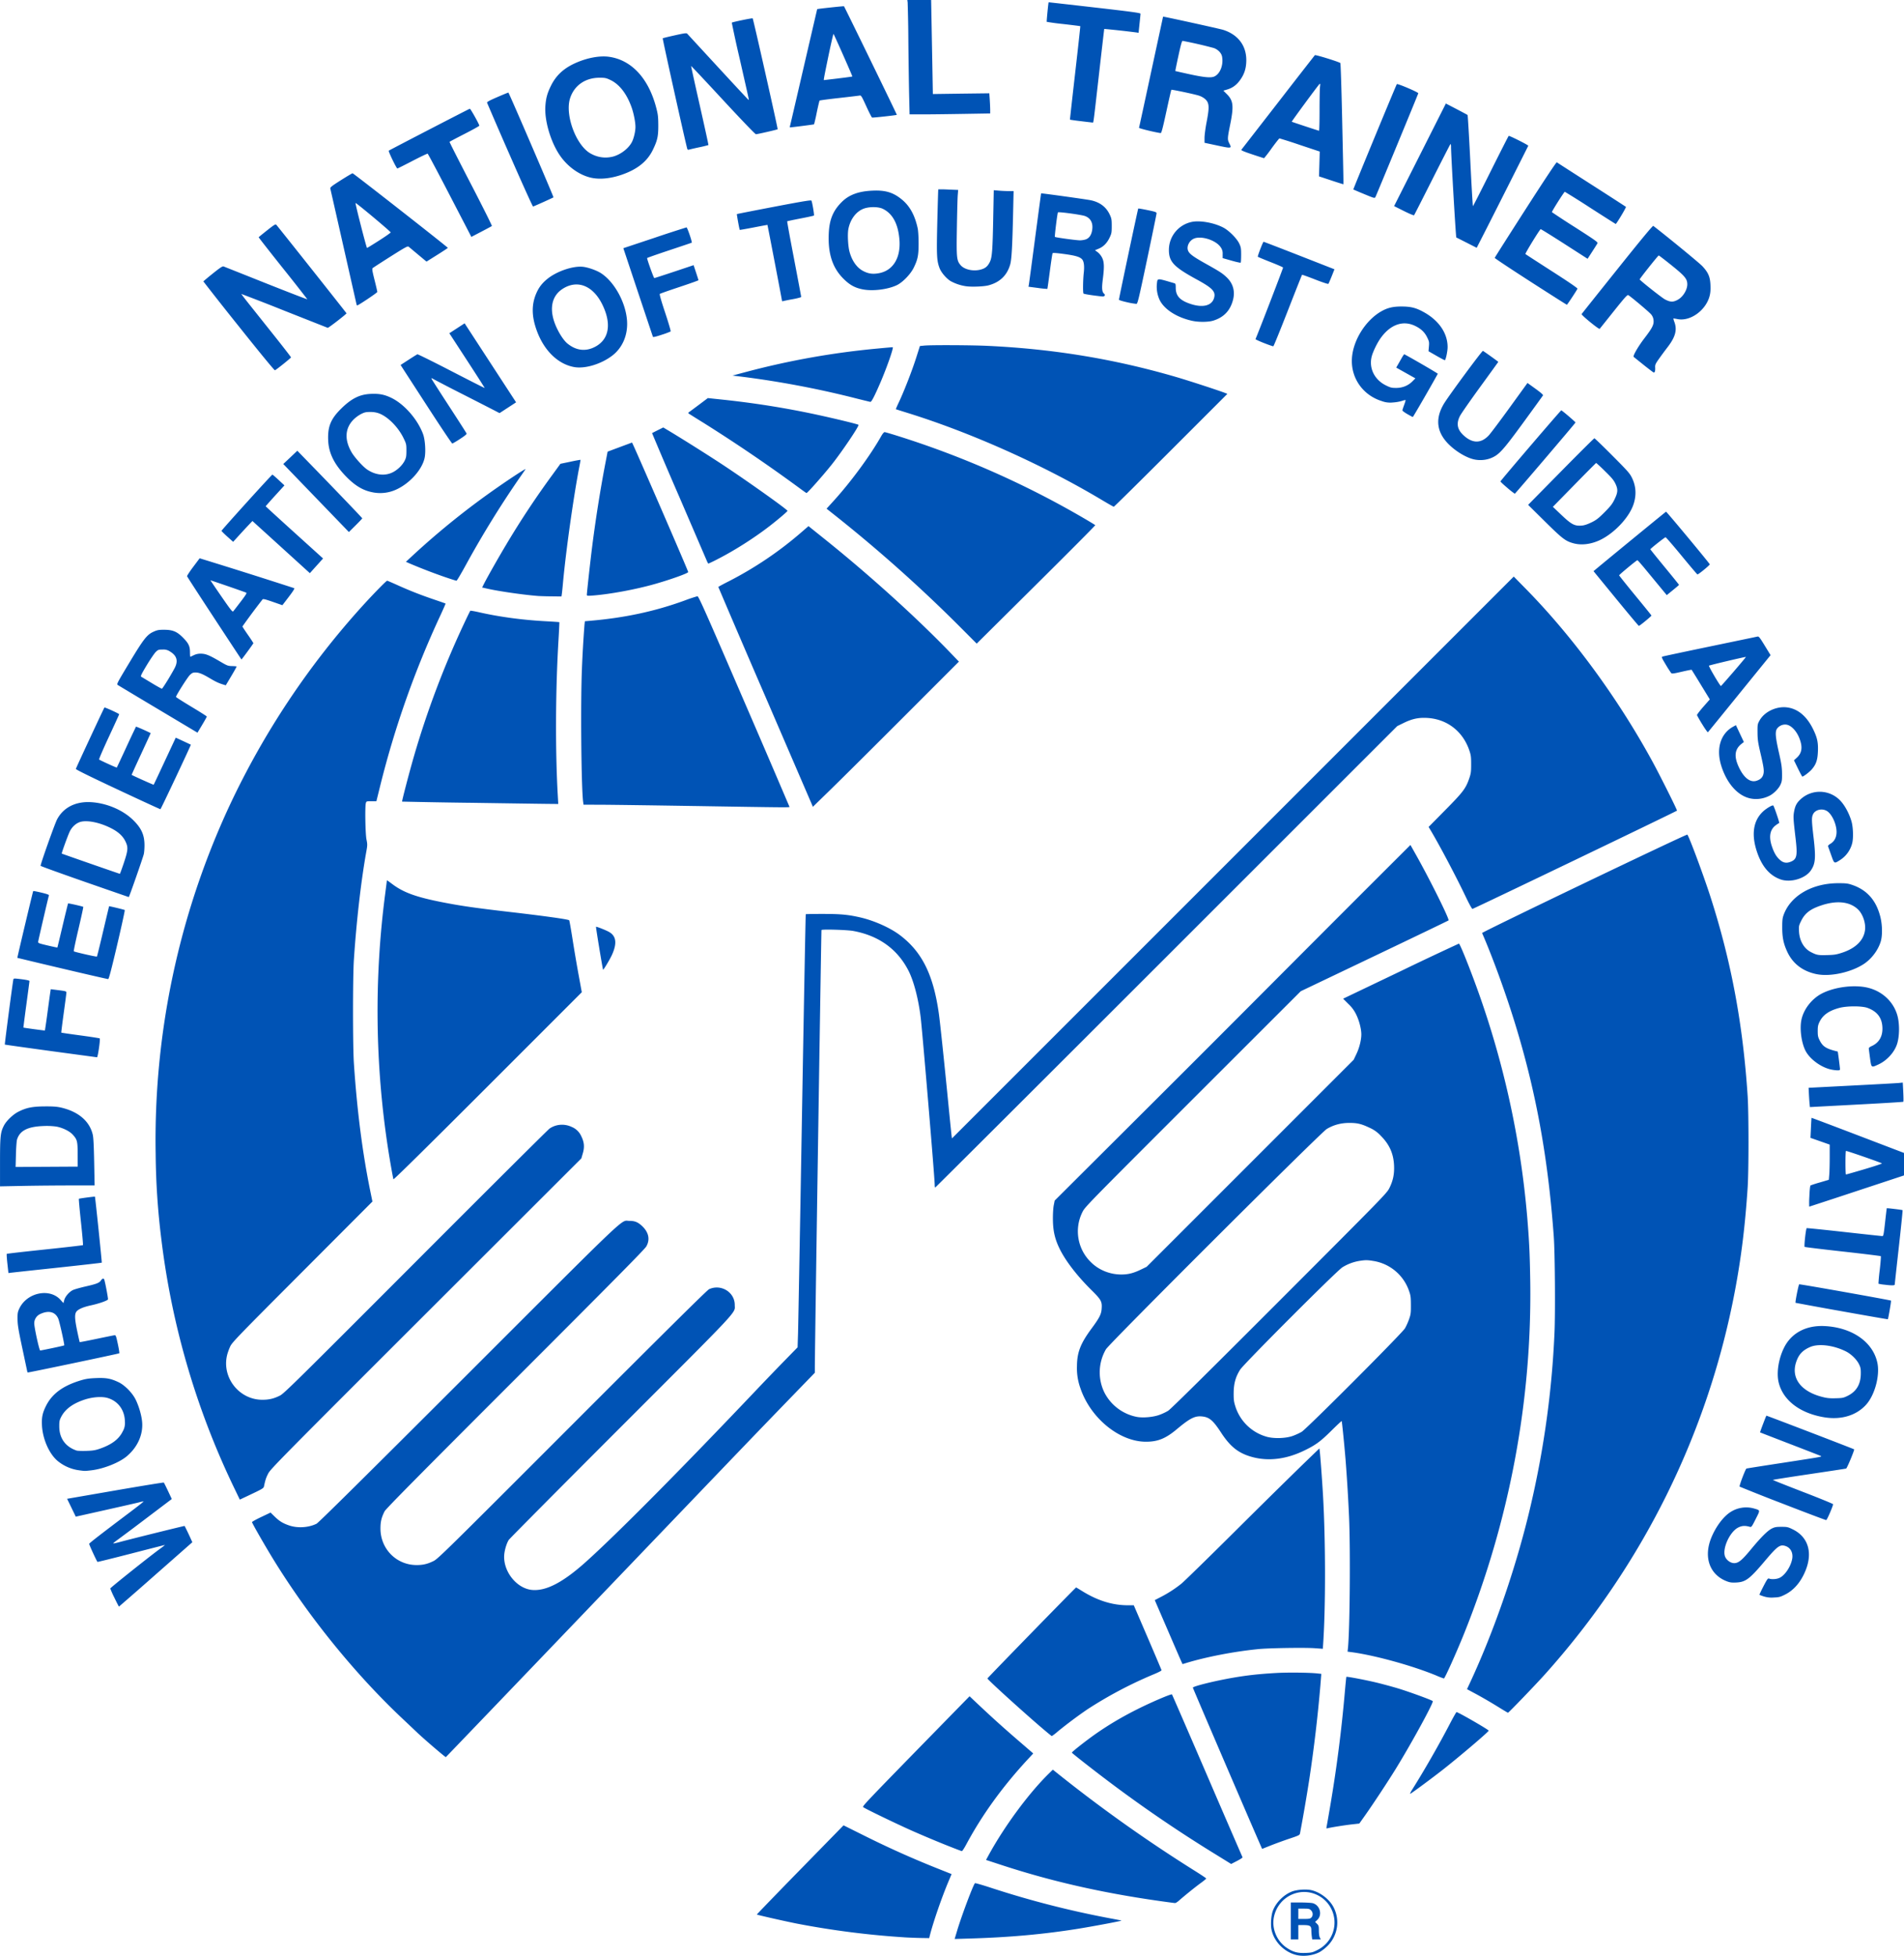 <svg xmlns="http://www.w3.org/2000/svg" xml:space="preserve" viewBox="0 0 97.362 100">
  <path d="M130.11 178.71c-.603-.162-1.106-.683-1.233-1.278-.057-.265-.022-.744.071-.986.162-.42.559-.815.977-.974.251-.096.731-.129.99-.068.457.106.93.472 1.136.878a1.69 1.69 0 0 1-.312 1.972 2.157 2.157 0 0 1-.393.31c-.354.19-.854.249-1.236.146zm1.09-.235a1.566 1.566 0 0 0 .269-2.67c-.93-.684-2.23-.173-2.47.97-.123.592.148 1.24.662 1.581.316.21.55.274.944.258.308-.011.367-.025.596-.139zm-1.339-1.495v-.946h.5c.274 0 .555.017.625.036.369.102.502.599.229.854l-.11.103.096.096c.087.088.096.12.096.353 0 .154.02.295.05.353l.05.096h-.44l-.023-.162a2.756 2.756 0 0 1-.022-.31c0-.218-.069-.263-.397-.263h-.269v.735h-.385zm1.05-.175c.098-.098.09-.263-.015-.37-.077-.077-.116-.086-.368-.086h-.282v.526h.298c.25 0 .309-.011.368-.07zm-18.114.679c.224-.753.821-2.343.914-2.436.015-.015.404.098.866.25a48.102 48.102 0 0 0 6.022 1.542c.327.06.6.114.604.12.019.018-1.484.3-2.241.421-1.758.28-3.48.435-5.495.495l-.795.024zm-2.702.331a43.741 43.741 0 0 1-5.473-.698c-.573-.112-2.041-.444-2.064-.467-.007-.007.987-1.036 2.21-2.287l2.223-2.274 1.062.529a48.047 48.047 0 0 0 3.62 1.628l.843.336-.155.368c-.347.823-.777 2.067-.953 2.756l-.038.15-.393-.006a23.225 23.225 0 0 1-.882-.034zm13.69-1.77c-3.26-.43-6.009-1.039-8.763-1.942l-.745-.244.147-.27c.812-1.478 2.039-3.138 3.065-4.146l.205-.2.245.196a74.976 74.976 0 0 0 6.967 4.947c.347.216.63.405.63.422 0 .016-.125.12-.28.232-.265.192-.815.636-1.12.904-.077.067-.164.121-.192.119a3.54 3.54 0 0 1-.158-.018zm2.25-2.46a69.728 69.728 0 0 1-5.308-3.603c-.788-.588-2.05-1.573-2.061-1.609-.011-.034.738-.623 1.222-.962.65-.454 1.334-.86 2.112-1.251.721-.363 1.748-.803 1.786-.764.01.01.823 1.882 1.805 4.16a1062.43 1062.43 0 0 0 1.803 4.169c.01.016-.118.099-.282.185l-.3.155zm-13.892-.522a59.6 59.6 0 0 1-1.628-.687c-.814-.361-2.409-1.131-2.513-1.213-.064-.05-.056-.058 4.6-4.822l.833-.851.518.488c.683.642 1.247 1.15 2.067 1.856l.672.58-.262.282c-1.302 1.404-2.344 2.843-3.164 4.37-.101.189-.202.342-.224.342-.023 0-.427-.156-.899-.345zm16.097-.123c-.806-1.849-3.386-7.861-3.386-7.89 0-.07 1.148-.354 2.083-.513.7-.12 1.328-.189 2.154-.236.628-.036 1.727-.024 2.155.024l.176.02-.045.566a73.582 73.582 0 0 1-.574 4.855 87.67 87.67 0 0 1-.471 2.738c-.018.085-.062.107-.514.258-.272.09-.704.247-.96.348l-.464.184zm3.456-.797c.013-.065.094-.528.179-1.028.332-1.95.578-3.867.75-5.842.037-.42.072-.77.078-.776.024-.024 1.014.165 1.553.296.308.075.796.207 1.085.294.552.166 1.723.593 1.78.65.059.06-1.075 2.136-1.884 3.452-.407.66-1.15 1.788-1.572 2.385l-.3.424-.377.042c-.376.042-1.123.162-1.25.2-.059.018-.064.007-.042-.097zm4.403-1.928c.61-.972 1.36-2.283 1.885-3.294.177-.341.336-.621.353-.621.085 0 1.644.9 1.644.948 0 .057-1.466 1.306-2.346 1.998-.51.4-1.54 1.164-1.651 1.224-.046.024-.01-.058.115-.255zm-50.051-2.108a30.388 30.388 0 0 1-.806-.711c-.12-.115-.491-.465-.824-.779-2.415-2.278-4.784-5.2-6.573-8.108-.435-.707-1.103-1.872-1.102-1.923 0-.02.213-.14.474-.263l.474-.225.2.195c.253.247.43.355.756.465.434.146.994.11 1.396-.09.103-.052 2.47-2.394 7.782-7.703 8.385-8.38 7.753-7.781 8.21-7.782.271-.001.429.06.63.242.361.325.446.703.241 1.064-.083.146-1.697 1.78-6.706 6.788-4.94 4.939-6.618 6.636-6.679 6.758-.16.319-.21.532-.21.88 0 1.03.799 1.85 1.817 1.866.342.006.59-.051.905-.209.222-.111.7-.58 7.09-6.975 4.836-4.838 6.893-6.875 6.992-6.92.608-.28 1.314.152 1.313.804 0 .444.385.03-5.834 6.251-3.11 3.111-5.686 5.705-5.723 5.765-.107.17-.207.496-.23.747-.075.844.627 1.738 1.423 1.81.723.064 1.588-.389 2.766-1.448 1.615-1.454 4.834-4.7 8.771-8.848.385-.406 1.002-1.046 1.37-1.423l.67-.686.023-.715c.012-.394.102-5.372.2-11.063.098-5.69.186-10.355.195-10.365.01-.01.413-.017.898-.016.889 0 1.268.037 1.878.175.716.164 1.53.526 2.032.904 1.135.856 1.717 2.026 1.997 4.015.067.476.278 2.484.506 4.814.068.694.133 1.33.144 1.415l.02.155 14.365-14.364 14.364-14.364.646.658c2.367 2.414 4.66 5.539 6.417 8.747.39.711 1.284 2.497 1.284 2.563 0 .025-10.353 5-10.46 5.025-.023.006-.167-.253-.338-.612-.497-1.042-1.327-2.613-1.798-3.404l-.105-.175.847-.858c.92-.931 1.053-1.108 1.232-1.628.084-.247.096-.332.096-.718 0-.386-.012-.471-.096-.718-.336-.978-1.146-1.598-2.159-1.652-.437-.024-.762.046-1.19.254l-.333.163-11.8 11.796c-6.49 6.488-11.813 11.797-11.827 11.797-.014 0-.026-.06-.026-.135 0-.347-.63-7.856-.72-8.584-.116-.934-.35-1.828-.613-2.351-.562-1.113-1.523-1.808-2.834-2.048-.315-.057-1.576-.095-1.623-.048-.013.014-.337 21.283-.34 22.375v.262l-.967.998a791.35 791.35 0 0 0-3.006 3.117c-.195.202-3.623 3.779-7.616 7.948-3.994 4.17-7.27 7.585-7.28 7.59-.011.005-.284-.218-.606-.495zm31.01-1.06c-1.063-.915-2.709-2.413-2.709-2.467 0-.027 4.509-4.653 4.535-4.653.007 0 .143.082.303.181.797.495 1.554.73 2.356.73h.29l.704 1.636c.387.9.708 1.658.714 1.683.007.028-.164.115-.463.237a21.292 21.292 0 0 0-3.327 1.764 22.97 22.97 0 0 0-1.519 1.136 2.46 2.46 0 0 1-.301.232c-.014 0-.276-.216-.582-.479zm23.337-1.056a23.453 23.453 0 0 0-1.036-.602l-.487-.261.155-.333c1.276-2.743 2.418-6.09 3.121-9.14a47.948 47.948 0 0 0 1.197-8.734c.047-.987.025-4.095-.035-4.922-.285-3.95-.884-7.288-1.923-10.715-.49-1.62-1.184-3.535-1.743-4.818-.02-.047 10.456-5.071 10.494-5.032.092.095.848 2.13 1.2 3.232 1.052 3.283 1.645 6.473 1.885 10.137.057.865.057 3.825 0 4.675-.13 1.96-.322 3.53-.638 5.217-1.372 7.327-4.728 14.108-9.749 19.697-.472.525-1.837 1.944-1.869 1.941-.013 0-.27-.155-.572-.342zm-3.066-1.549c-1.225-.511-3.187-1.053-4.38-1.209l-.185-.024.02-.179c.096-.89.131-5.012.057-6.71a90.296 90.296 0 0 0-.18-2.94c-.058-.711-.182-1.944-.197-1.96-.008-.01-.246.213-.53.494-.565.56-.81.737-1.413 1.026-.886.425-1.772.538-2.584.33-.722-.185-1.153-.515-1.637-1.255-.412-.632-.6-.793-.972-.832-.371-.038-.62.088-1.304.66-.566.474-.974.637-1.586.633-1.358-.01-2.827-1.218-3.338-2.746a2.99 2.99 0 0 1-.173-1.113c.005-.71.177-1.157.744-1.926.402-.544.495-.725.517-.997.03-.388-.013-.47-.529-.98-.729-.723-1.316-1.486-1.619-2.105-.243-.498-.338-.912-.343-1.503-.003-.29.016-.586.044-.726l.047-.235 3.154-3.144c3.768-3.755 5.237-5.224 8.31-8.308 1.276-1.28 3.312-3.319 4.523-4.53l2.204-2.2.273.485c.725 1.288 1.734 3.318 1.675 3.373-.016.016-1.724.837-3.794 1.825l-3.764 1.797-5.52 5.516c-5.473 5.47-5.52 5.519-5.648 5.786a2.197 2.197 0 0 0 .439 2.55c.401.4.967.63 1.553.63.356 0 .619-.066 1-.25l.297-.143 5.293-5.292 5.293-5.293.144-.302c.147-.308.248-.713.248-.998 0-.272-.105-.686-.251-.99a1.77 1.77 0 0 0-.411-.564l-.269-.27 2.943-1.408a177.867 177.867 0 0 1 2.978-1.408c.042 0 .374.8.75 1.808a45.816 45.816 0 0 1 2.75 12.256c.097 1.187.125 1.798.147 3.134.098 6.137-1.052 12.284-3.384 18.086-.387.96-.986 2.294-1.03 2.29a3.79 3.79 0 0 1-.362-.139zm-7.369-12.263a3.14 3.14 0 0 0 .454-.207c.256-.15 5.117-5.02 5.284-5.292.06-.1.155-.308.209-.462.089-.253.098-.323.096-.735-.002-.398-.013-.487-.093-.712a2.309 2.309 0 0 0-1.827-1.538c-.29-.048-.388-.05-.64-.014a2.388 2.388 0 0 0-.945.34c-.296.186-5.031 4.927-5.225 5.23-.232.363-.33.713-.333 1.193-.003.33.012.451.08.666a2.343 2.343 0 0 0 1.623 1.577c.372.1.962.08 1.318-.046zm-6.855-1.063c.157-.052.378-.154.491-.228.138-.089 1.999-1.928 5.687-5.62 5.357-5.362 5.485-5.494 5.619-5.76.19-.38.26-.72.239-1.164-.029-.604-.235-1.066-.68-1.514a1.702 1.702 0 0 0-.577-.41c-.42-.2-.63-.25-1.064-.245-.41.004-.78.106-1.12.31-.307.184-11.126 10.977-11.29 11.262a2.347 2.347 0 0 0-.072 2.228 2.369 2.369 0 0 0 1.656 1.232c.304.055.79.015 1.11-.091zm1.169 12.618c-.03-.062-.349-.798-.71-1.636l-.658-1.523.336-.175a6.305 6.305 0 0 0 1.017-.66c.125-.098 1.354-1.297 2.73-2.665a518.941 518.941 0 0 1 3.42-3.373l.916-.885.02.167c.028.226.117 1.426.161 2.18.134 2.292.141 5.644.016 7.565l-.022.333-.425-.03c-.526-.036-2.315-.008-2.86.045-1.244.122-2.684.4-3.721.718l-.168.051zM69.71 160.46a4.597 4.597 0 0 1-.215-.481c.001-.038 1.987-1.622 2.504-1.999.17-.124.3-.225.287-.225-.012 0-.789.198-1.726.44-.937.242-1.71.433-1.719.425-.045-.045-.433-.889-.425-.924.01-.04.594-.493 2.104-1.63.382-.288.689-.53.682-.536a.89.89 0 0 0-.222.042c-.114.03-.893.208-1.729.395l-1.52.34-.222-.457-.222-.456 2.46-.426c1.353-.234 2.471-.416 2.485-.404.013.012.11.206.216.431l.192.41-1.267.958a122.4 122.4 0 0 1-1.504 1.127c-.131.093-.231.176-.222.184.009.01.17-.025.358-.077.53-.144 3.28-.825 3.289-.815.018.022.169.33.28.573l.117.259-1.87 1.646a195.606 195.606 0 0 1-1.882 1.646c-.006 0-.11-.2-.23-.446zm84.336-.076a1.735 1.735 0 0 1-.219-.081c-.008-.008.084-.204.204-.436.194-.373.227-.418.289-.394.124.05.381.033.526-.033.272-.123.564-.548.649-.944.069-.32-.064-.594-.332-.686-.282-.096-.415 0-1.042.742-.8.948-.997 1.097-1.481 1.122-.225.011-.32 0-.477-.06-.888-.335-1.208-1.241-.793-2.244.231-.559.61-1.063.97-1.295a1.48 1.48 0 0 1 1.194-.19c.346.103.34.067.1.544-.19.38-.219.42-.288.4-.252-.071-.407-.064-.599.03-.44.216-.84 1.1-.676 1.496.076.183.282.328.463.328.22 0 .396-.144.87-.718.513-.62.843-.947 1.064-1.055.138-.069.222-.083.484-.083.296 0 .335.01.583.132.777.384 1.022 1.167.654 2.09-.237.593-.6 1.019-1.062 1.247-.24.12-.305.135-.574.145a1.308 1.308 0 0 1-.507-.057zm.968-4.742a99.207 99.207 0 0 1-2.202-.871c-.032-.032.3-.905.35-.924.02-.008.857-.14 1.858-.293 2.045-.315 2.017-.31 1.943-.35-.029-.015-.737-.291-1.575-.613-.838-.323-1.527-.59-1.531-.593-.01-.008.305-.836.324-.855.01-.01 4.463 1.698 4.487 1.722.028.028-.364.97-.409.983-.029.008-.884.138-1.9.289-1.015.15-1.846.282-1.846.292 0 .01.693.285 1.54.612.848.326 1.54.61 1.539.63-.006.104-.31.807-.352.811-.027.003-1.029-.375-2.226-.84zm-79.184-.806a40.468 40.468 0 0 1-3.726-12.733 37.49 37.49 0 0 1-.288-4.342 40.522 40.522 0 0 1 3.751-17.752 41.254 41.254 0 0 1 6.897-10.347c.525-.575 1.148-1.21 1.188-1.21.016 0 .253.101.525.224.637.288 1.183.502 1.888.742.31.105.569.196.575.202.006.006-.116.286-.272.621a47.974 47.974 0 0 0-3.065 8.676l-.2.81h-.256c-.25 0-.257.004-.283.097-.051.183-.026 1.58.033 1.863.05.243.05.287-.009.613-.267 1.487-.505 3.552-.636 5.534-.059.892-.058 4.403 0 5.287.163 2.436.44 4.594.844 6.566l.104.508-3.58 3.589c-3.306 3.313-3.59 3.607-3.691 3.818-.06.127-.134.331-.163.456-.27 1.147.626 2.275 1.807 2.273.344 0 .593-.06.903-.217.206-.104.852-.742 6.934-6.833 3.688-3.695 6.77-6.763 6.848-6.817.325-.224.752-.259 1.119-.09a.92.92 0 0 1 .506.487c.149.305.17.548.075.87l-.075.258-7.94 7.93c-7.39 7.381-7.95 7.949-8.069 8.177-.113.22-.149.326-.218.656-.022.105-.058.126-.812.483l-.425.201zm-7.912-.898a2.179 2.179 0 0 1-1.127-.49c-.422-.363-.747-1.098-.788-1.786-.025-.417.023-.654.205-1.017.314-.629.875-1.038 1.801-1.314.243-.072.413-.097.767-.11.514-.02.745.023 1.138.209.322.152.714.551.884.902.166.342.3.81.327 1.148.05.643-.243 1.287-.796 1.747-.394.327-1.191.64-1.811.711-.33.038-.32.038-.6 0zm1.033-1.102c.613-.21.985-.489 1.18-.886a.837.837 0 0 0 .112-.496c-.006-.592-.346-1.058-.886-1.216-.297-.086-.777-.05-1.194.09-.595.2-.978.486-1.18.88-.085.167-.098.23-.096.49.003.604.32 1.04.89 1.23.05.015.27.023.491.016.326-.01.456-.03.683-.108zm88.188-1.61c-1.245-.205-2.116-.874-2.332-1.79-.115-.488-.006-1.194.273-1.76.371-.756 1.125-1.16 2.076-1.114 1.407.069 2.475.812 2.7 1.879.138.655-.133 1.656-.583 2.149-.501.548-1.273.778-2.134.636zm1.198-1.097c.446-.22.667-.59.672-1.128.002-.257-.01-.324-.094-.494-.116-.236-.399-.514-.659-.645-.635-.322-1.41-.418-1.843-.227-.386.17-.577.377-.708.764-.273.81.229 1.494 1.304 1.778.264.07.391.083.708.076.356-.008.404-.018.62-.124zm-93.08-1.207c0-.005-.113-.537-.25-1.182-.209-.978-.25-1.23-.254-1.523-.003-.31.007-.372.09-.549.383-.819 1.55-1.067 2.107-.447l.15.167.041-.154c.049-.183.245-.412.436-.51.075-.038.37-.122.657-.188.568-.129.704-.183.79-.315.067-.102.142-.113.167-.026.064.224.201.965.186 1.003-.024.063-.454.214-.864.303-.408.088-.674.206-.758.334-.09.138-.077.387.055 1.01.06.289.116.53.122.537.007.007.397-.069.866-.167.47-.098.883-.182.92-.185.058-.006.079.051.163.448.054.25.087.465.074.476-.025.022-4.577.978-4.654.977-.025 0-.044-.005-.044-.01zm1.284-1.235c.321-.067.591-.13.599-.137.025-.025-.242-1.224-.305-1.369-.15-.344-.481-.434-.902-.244a.527.527 0 0 0-.326.48c-.001.213.257 1.394.305 1.394.024 0 .307-.056.629-.124zm91.49-1.884a214.12 214.12 0 0 1-2.358-.43c-.029-.021.152-.933.187-.946.042-.016 4.665.806 4.693.834.018.017-.138.932-.162.952-.008.006-1.07-.179-2.36-.41zm2.155-1.36a1.892 1.892 0 0 1-.275-.047 8.893 8.893 0 0 1 .066-.698c.043-.377.068-.696.055-.71-.013-.012-.89-.12-1.948-.238-1.059-.118-1.935-.224-1.947-.237-.036-.036.064-.94.106-.957.02-.008.887.08 1.926.196 1.038.116 1.914.21 1.946.21.049 0 .069-.103.136-.707.043-.39.082-.712.086-.717.014-.014.79.08.808.098.01.009-.077.857-.191 1.885-.115 1.029-.209 1.89-.209 1.916 0 .054-.155.056-.56.005zm-95.952-1.072c-.029-.264-.043-.49-.031-.501.011-.011.887-.112 1.947-.223 1.059-.111 1.936-.212 1.948-.224.013-.013-.034-.546-.103-1.186-.068-.64-.116-1.173-.105-1.183.016-.017.807-.121.82-.109.017.015.363 3.361.35 3.375-.01.009-1.023.124-2.252.256-1.229.131-2.299.247-2.377.257l-.144.018zm92.145-3.445c.014-.334.037-.54.062-.556a6.27 6.27 0 0 1 .486-.155l.447-.132.022-.263c.013-.146.023-.55.023-.9v-.636l-.492-.173-.492-.172.024-.508c.013-.28.027-.512.03-.516.003-.005 1.069.397 2.368.893l2.361.902v1.15l-2.416.798a453.67 453.67 0 0 1-2.43.798 4.69 4.69 0 0 1 .008-.53zm2.816-1.384c.505-.15.907-.282.893-.296-.044-.043-1.808-.655-1.837-.638-.035.022-.035 1.203 0 1.204.014 0 .439-.12.944-.27zm-95.338-.346c0-1.334.021-1.534.194-1.875.127-.252.47-.581.751-.722.407-.204.714-.265 1.348-.269.427-.003.624.013.831.061.884.207 1.449.688 1.616 1.376.036.147.057.553.074 1.405l.023 1.2h-1.237c-.68 0-1.77.01-2.42.023l-1.18.023zm3.971-.4c-.002-.687-.022-.766-.252-1.022-.166-.183-.53-.36-.858-.415a3.694 3.694 0 0 0-.672-.024c-.784.034-1.178.239-1.318.687-.022.07-.048.414-.057.766l-.017.639 1.588-.009 1.588-.009zm16.147 1.259c-.027-.078-.184-.965-.28-1.592a46.273 46.273 0 0 1-.142-13c.048-.37.087-.681.087-.691 0-.01.114.069.254.175.58.442 1.223.678 2.565.942.956.188 1.707.296 3.414.494 1.816.21 3.037.381 3.088.431.014.013.088.434.167.934.078.501.217 1.324.31 1.828l.168.917-4.806 4.807c-3.165 3.164-4.813 4.788-4.825 4.755zm72.414-3.867c-.01-.097-.025-.318-.034-.493l-.016-.316 2.212-.114c1.216-.062 2.3-.122 2.408-.133l.196-.02.025.48c.013.264.015.49.004.5-.012.012-.986.072-2.165.134l-2.378.126-.235.013zm1.058-1.753c-.506-.123-1.059-.54-1.269-.956-.216-.429-.305-1.159-.197-1.616.125-.53.533-1.043 1.036-1.304.66-.342 1.69-.467 2.38-.29.717.184 1.273.706 1.474 1.384.13.435.121 1.12-.018 1.517-.147.42-.522.823-.95 1.019-.363.166-.353.173-.423-.33-.033-.241-.061-.462-.063-.492-.002-.032.058-.082.141-.118.363-.16.556-.468.557-.886 0-.532-.244-.877-.756-1.067-.29-.107-1.058-.108-1.455 0-.52.14-.832.359-1 .701-.083.168-.098.242-.098.482 0 .245.015.311.106.488.16.312.335.42.916.559.01.003.116.828.116.9 0 .051-.028.063-.149.06a2.034 2.034 0 0 1-.348-.051zm-91-.936c-1.28-.175-2.335-.323-2.344-.33-.015-.013.407-3.228.438-3.338.014-.048.058-.048.418-.003.26.033.403.066.403.092 0 .023-.072.566-.159 1.207-.087.641-.154 1.169-.149 1.173.015.013 1.09.158 1.099.148a33.9 33.9 0 0 0 .134-.936c.069-.51.134-.983.145-1.05l.019-.124.4.05c.368.047.402.057.4.124 0 .04-.062.514-.137 1.053-.074.54-.13.986-.123.993.007.007.447.072.978.143.531.072.975.141.987.153.039.038-.097.97-.14.965l-2.369-.32zm.596-4.216a320.844 320.844 0 0 1-2.3-.548c-.009-.011.795-3.398.811-3.414.01-.01.197.026.418.079.264.062.396.109.387.136-.028.078-.54 2.282-.55 2.366-.009.08.012.088.48.199.27.063.494.111.5.106.005-.005.127-.511.271-1.124.145-.613.27-1.121.278-1.13.017-.016.75.15.776.176.009.01-.102.519-.246 1.133-.145.613-.252 1.126-.238 1.139.04.035 1.16.29 1.182.268.01-.01.154-.592.318-1.293.165-.7.302-1.276.305-1.279.013-.012.778.173.8.194.014.012-.16.81-.386 1.773-.303 1.287-.425 1.752-.462 1.756-.028.003-1.083-.239-2.344-.537zm89.728.29c-.715-.14-1.234-.53-1.52-1.143-.192-.41-.26-.733-.26-1.242 0-.379.012-.49.075-.659.36-.976 1.46-1.611 2.79-1.611.403 0 .487.01.728.093.755.26 1.224.802 1.43 1.652.097.404.104.927.017 1.225-.129.442-.463.89-.858 1.154-.647.43-1.711.665-2.402.53zm1.281-1.101c.7-.23 1.111-.639 1.173-1.167.043-.365-.125-.837-.382-1.068-.423-.382-1.071-.446-1.856-.184-.56.186-.832.395-1.025.785-.123.248-.127.272-.113.55.025.473.253.87.605 1.05.297.154.372.168.825.156.377-.01.484-.027.773-.122zm-63.55-.222c-.1-.6-.176-1.097-.17-1.103.02-.02.481.161.653.255.385.209.435.588.158 1.192-.103.224-.417.748-.449.748-.007 0-.093-.492-.193-1.092zm-26.32-3.406c-1.232-.43-2.244-.796-2.25-.814-.02-.057.723-2.149.842-2.374.32-.606.94-.924 1.722-.882.802.043 1.641.397 2.17.917.422.414.579.763.578 1.292 0 .175-.017.381-.038.458-.07.26-.745 2.189-.765 2.186-.01-.002-1.027-.354-2.259-.783zm2.004-.956c.223-.666.232-.81.076-1.123-.14-.28-.385-.495-.786-.689-.544-.264-1.134-.383-1.483-.3-.228.056-.451.25-.57.498-.098.2-.428 1.115-.41 1.13.015.012 2.946 1.032 2.971 1.034.01 0 .1-.247.202-.55zm84.729.839c-.544-.188-.937-.63-1.19-1.338-.327-.915-.232-1.65.276-2.13.175-.165.493-.352.532-.312.045.044.329.884.302.893a1.413 1.413 0 0 0-.175.116c-.295.217-.363.584-.199 1.073.112.333.228.532.402.688.172.157.337.19.543.111.335-.128.374-.303.267-1.21-.116-.993-.122-1.093-.078-1.348.053-.302.133-.457.33-.638a1.444 1.444 0 0 1 2.068.1c.222.246.44.665.545 1.045.079.289.096.816.035 1.08a1.44 1.44 0 0 1-.62.874c-.31.196-.297.203-.457-.245l-.16-.447c-.014-.036.029-.083.13-.144.196-.119.303-.33.303-.599 0-.38-.219-.875-.464-1.05-.252-.179-.638-.094-.746.164-.07.166-.065.316.04 1.216.115 1.005.088 1.304-.148 1.645-.283.41-1.03.63-1.536.456zm-85.036-4.596c-1.413-.661-2.15-1.025-2.145-1.056.009-.051 1.435-3.111 1.462-3.14.022-.02.753.312.753.344 0 .013-.237.533-.527 1.156-.29.623-.514 1.144-.499 1.158.042.039.89.426.904.412.007-.007.227-.476.49-1.044a58.81 58.81 0 0 1 .493-1.046c.014-.015.75.314.75.334 0 .007-.221.487-.49 1.068-.27.581-.487 1.059-.482 1.062.064.043 1.117.515 1.126.505.007-.008.264-.553.57-1.211l.559-1.197.382.177c.21.097.386.18.39.183.016.012-1.53 3.294-1.555 3.299-.015.003-.997-.449-2.181-1.004zm29.466.84c-2.1-.034-4.23-.063-4.734-.065l-.917-.003-.02-.149c-.097-.755-.135-5.15-.06-6.82a60.22 60.22 0 0 1 .13-2.229l.02-.18.27-.024c1.772-.152 3.31-.482 4.832-1.037a7.62 7.62 0 0 1 .653-.218c.06-.005.388.733 2.389 5.37a946.56 946.56 0 0 1 2.32 5.4c.002.033-.15.032-4.883-.045zm6.029-.074-2.418-5.609a986.269 986.269 0 0 1-2.368-5.515c0-.012.241-.144.536-.292a18.632 18.632 0 0 0 3.67-2.47l.405-.35.77.617c2.304 1.843 4.75 4.053 6.49 5.862l.432.449-2.764 2.766c-1.52 1.522-3.2 3.192-3.734 3.712l-.97.946zm-17.55-.091a333.32 333.32 0 0 1-3.406-.06c-.019-.017.377-1.532.605-2.316a46.39 46.39 0 0 1 2.555-6.771c.167-.357.314-.658.328-.67.013-.011.22.024.461.079 1.017.231 2.187.39 3.356.454.398.022.729.044.735.05.006.006-.014.425-.044.932-.153 2.572-.166 5.64-.034 7.952l.023.412-.59-.006c-.326-.003-2.12-.029-3.988-.057zm65.464-.24c-.61-.163-1.14-.78-1.412-1.643-.276-.874-.044-1.649.6-2.005l.146-.081.203.43.204.432-.112.087c-.37.288-.406.668-.12 1.25.25.507.562.74.87.647.198-.06.313-.165.357-.328.049-.18.026-.35-.152-1.113-.122-.528-.142-.672-.145-1.033-.003-.403.002-.428.102-.608.252-.455.872-.747 1.426-.67.553.077 1.005.464 1.328 1.138.202.42.252.662.232 1.12-.018.438-.095.658-.32.916-.113.13-.418.362-.476.362-.013 0-.114-.188-.226-.417l-.202-.417.141-.128c.265-.239.31-.535.148-.968-.158-.424-.465-.731-.728-.731a.52.52 0 0 0-.431.217c-.101.16-.077.434.109 1.254.12.532.148.716.151 1.033.004.335-.007.409-.078.567-.093.204-.34.456-.56.568-.337.171-.71.214-1.055.122zm-81.328-4.535a470.82 470.82 0 0 1-2.071-1.24c-.077-.05-.072-.06.576-1.139.737-1.225.904-1.439 1.241-1.592.191-.086.264-.1.536-.1.444 0 .661.09.965.396.29.291.362.44.364.747.001.13.009.236.017.236.009 0 .087-.035.175-.078a.766.766 0 0 1 .37-.078c.245.002.434.08.998.412.34.2.385.217.588.221.121.003.227.011.235.02.008.008-.113.228-.27.49l-.283.474-.144-.044c-.225-.07-.37-.138-.67-.316-.38-.225-.555-.295-.735-.295-.13 0-.174.02-.29.131-.12.118-.707 1.043-.707 1.117 0 .017.355.243.788.503.433.26.788.485.788.501 0 .017-.107.209-.238.427l-.239.398zm.487-1.521c.15-.25.312-.532.358-.628.165-.341.086-.6-.245-.804a.588.588 0 0 0-.392-.106c-.203 0-.229.009-.346.122-.07.068-.278.373-.463.679-.26.433-.324.562-.286.585l.54.326c.269.164.505.294.524.288.02-.006.159-.214.31-.462zm78.457 2.288a6.34 6.34 0 0 1-.272-.473c-.006-.025.139-.216.322-.425l.334-.38-.458-.749a52.055 52.055 0 0 0-.471-.764c-.008-.008-.236.037-.508.1-.413.096-.501.107-.538.067a6.14 6.14 0 0 1-.277-.432c-.205-.339-.225-.388-.17-.41.033-.015 1.125-.247 2.425-.517 1.3-.27 2.397-.498 2.438-.508.064-.015.116.051.37.467l.296.484-1.59 1.958c-.873 1.077-1.6 1.97-1.614 1.984-.014.014-.143-.167-.287-.402zm1.608-2.704c.348-.404.627-.739.621-.745-.016-.016-1.856.418-1.888.446-.03.027.573 1.053.612 1.04.013-.004.308-.338.655-.741zm-77.696-2.72c-.76-1.157-1.388-2.126-1.394-2.151-.006-.026.134-.241.312-.478l.33-.44a327.57 327.57 0 0 1 4.839 1.529c.028.015-.068.167-.282.446l-.324.424-.488-.17c-.383-.134-.496-.16-.527-.127a36.14 36.14 0 0 0-1.03 1.384c0 .014.126.206.28.427.154.22.28.414.28.43 0 .022-.592.831-.609.831-.003 0-.627-.947-1.387-2.105zm1.344-.845c.285-.377.329-.451.277-.471a85.466 85.466 0 0 0-1.82-.629c-.003.004.247.374.557.823.45.654.57.807.604.77.023-.025.195-.247.382-.493zm36.873 1.37a74.772 74.772 0 0 0-6.43-5.75l-.48-.38.37-.408c.88-.968 1.874-2.323 2.427-3.306.067-.119.137-.2.171-.2.032 0 .381.102.776.228a46.584 46.584 0 0 1 9.41 4.173c.313.182.576.343.585.357.009.014-1.352 1.382-3.023 3.04l-3.039 3.016zm33.453-1.538-1.145-1.398.2-.167c.934-.774 3.486-2.865 3.508-2.873.025-.01 2.209 2.618 2.235 2.689.014.038-.587.532-.63.517-.02-.006-.384-.436-.812-.956-.427-.519-.795-.944-.817-.944-.04 0-.774.58-.778.615-.001.01.328.42.732.91.404.49.734.9.733.909-.001.01-.142.132-.314.271l-.312.254-.342-.414-.737-.893c-.217-.263-.407-.479-.422-.479-.04 0-.934.74-.934.774 0 .015.37.479.823 1.03.453.55.826 1.011.829 1.025.007.03-.605.534-.644.53-.015 0-.543-.631-1.173-1.4zm-55.072-.126c-.725-.052-2.042-.24-2.652-.38l-.253-.057.091-.18c.184-.364.767-1.391 1.167-2.056a44.69 44.69 0 0 1 2.323-3.506l.423-.582.51-.106a7.8 7.8 0 0 1 .517-.099c.005.004-.022.165-.06.357-.297 1.536-.69 4.326-.84 5.984-.021.231-.046.472-.056.534l-.018.114-.497-.006a16.999 16.999 0 0 1-.655-.017zm2.45-.06c0-.107.176-1.71.266-2.42.177-1.403.415-2.913.668-4.238l.128-.665.61-.228.638-.237c.024-.01 2.873 6.557 2.873 6.621 0 .06-.859.37-1.68.605-.968.278-2.297.526-3.196.596-.272.02-.306.017-.306-.035zm-7.23-.901a28.442 28.442 0 0 1-1.833-.705l-.188-.084.398-.369a40.181 40.181 0 0 1 4.293-3.441c.755-.525 1.458-.981 1.424-.923a20.78 20.78 0 0 1-.297.43 50.8 50.8 0 0 0-2.729 4.421c-.254.467-.48.85-.503.849-.022 0-.276-.08-.565-.178zm-8.402-1.543-1.468-1.333-.195.205c-.107.113-.33.353-.493.533l-.298.327-.297-.265c-.163-.146-.297-.28-.297-.298 0-.04 2.567-2.876 2.601-2.873.014 0 .158.124.32.275l.296.275-.48.526c-.263.29-.479.534-.479.542 0 .008.66.612 1.467 1.342l1.467 1.327-.215.239-.338.375-.122.137zm21.772.715-1.434-3.332a253.42 253.42 0 0 1-1.37-3.208c.005-.005.135-.072.29-.15l.282-.14.296.177c.737.443 2.08 1.29 2.8 1.767 1.294.858 3.256 2.256 3.256 2.32 0 .034-.462.427-.91.775-.783.607-1.81 1.26-2.667 1.696a7.304 7.304 0 0 1-.466.226c-.012 0-.047-.059-.077-.131zm44.323-.905c-.416-.111-.57-.229-1.473-1.121l-.857-.847 1.676-1.702c.922-.936 1.693-1.702 1.713-1.702.02 0 .433.398.917.884.8.804.892.908 1.008 1.147.207.425.231.884.072 1.354-.23.683-1.01 1.501-1.751 1.837-.442.2-.916.255-1.305.15zm.906-1.07c.251-.123.356-.204.669-.517.298-.299.396-.423.503-.64.184-.374.195-.525.06-.814-.088-.188-.186-.306-.538-.65a7.93 7.93 0 0 0-.449-.42c-.01 0-.512.505-1.116 1.122l-1.099 1.122.412.392c.54.514.695.597 1.068.566.131-.01.288-.063.49-.162zm-65.214-1.247-1.678-1.74.36-.338.358-.34.516.531c1.353 1.39 2.805 2.904 2.805 2.925 0 .013-.154.175-.342.362l-.341.339zm40.195.108c-2.98-1.784-6.687-3.446-9.944-4.458-.328-.102-.6-.188-.605-.192-.005-.004.07-.177.168-.384.268-.574.673-1.617.878-2.265l.185-.582.23-.022c.36-.034 2.391-.025 3.223.014 3.377.158 6.496.673 9.647 1.592.65.19 2.163.683 2.52.822l.103.04-2.887 2.887c-1.588 1.588-2.903 2.886-2.922 2.885-.02 0-.288-.153-.596-.337zm20.719-.629c-.198-.166-.355-.314-.35-.33.028-.07 3.085-3.642 3.11-3.633.06.021.736.601.727.623-.022.051-3.083 3.642-3.105 3.642a4.24 4.24 0 0 1-.382-.302zm-58.09.214c-.465-.1-.87-.354-1.322-.826-.58-.608-.852-1.162-.883-1.8-.034-.708.125-1.104.653-1.628.532-.526.953-.738 1.52-.763.434-.02.703.032 1.057.203.658.318 1.34 1.094 1.62 1.85.108.287.148.914.079 1.227-.13.589-.738 1.274-1.42 1.597a1.96 1.96 0 0 1-1.305.14zm1.069-.996c.262-.124.522-.373.64-.614.073-.148.086-.225.086-.508 0-.317-.006-.346-.143-.63-.27-.56-.787-1.088-1.24-1.266a1.235 1.235 0 0 0-.455-.078c-.223-.002-.295.013-.473.1a1.73 1.73 0 0 0-.386.28c-.448.448-.482 1.044-.097 1.696.15.252.564.711.775.858.417.288.899.349 1.293.162zm20.804.78a81.265 81.265 0 0 0-4.846-3.297 71.974 71.974 0 0 1-.788-.493c-.045-.031-.04-.046.034-.098.048-.034.278-.205.512-.38l.424-.319.767.081c1.756.187 3.441.462 5.126.838.941.21 1.78.418 1.81.449.049.048-.85 1.381-1.373 2.037-.43.541-1.237 1.451-1.286 1.451-.008 0-.18-.12-.38-.269zm34.46-1.466c-.29-.076-.658-.274-.974-.524-.855-.676-1.026-1.443-.514-2.303.236-.396 1.954-2.724 1.998-2.707.043.016.785.548.785.562 0 .004-.418.582-.928 1.283s-.976 1.37-1.035 1.488c-.193.385-.135.687.188.985.457.422.894.422 1.288.002.095-.101.58-.746 1.076-1.432l.904-1.248.41.296c.278.202.4.31.382.34-.014.025-.441.615-.948 1.311-.921 1.265-1.2 1.6-1.484 1.78-.331.208-.754.27-1.149.167zm-53.33-2.488-1.305-2.013-.201-.313.408-.265c.224-.146.427-.272.45-.281.024-.01.805.377 1.737.859.931.48 1.698.87 1.704.864.006-.006-.398-.638-.898-1.405l-.908-1.394.39-.254.391-.254.392.602 1.316 2.02.924 1.418-.423.276-.423.276-.245-.128c-.135-.07-.867-.445-1.628-.832a84.965 84.965 0 0 1-1.503-.777c-.098-.058-.117-.061-.099-.016.012.031.416.663.899 1.404.483.742.885 1.37.893 1.395.01.03-.115.132-.338.275a4.453 4.453 0 0 1-.392.236c-.021.004-.534-.758-1.14-1.693zm49.977.186c-.14-.08-.254-.166-.254-.19 0-.024.04-.148.088-.277.048-.128.08-.24.072-.25-.01-.008-.092.011-.185.044a2.166 2.166 0 0 1-.455.078 1.226 1.226 0 0 1-.577-.071c-.974-.304-1.59-1.192-1.524-2.195.061-.916.695-1.93 1.495-2.39.326-.187.61-.254 1.068-.25.473.003.731.072 1.145.306.75.425 1.184 1.07 1.184 1.766 0 .222-.097.673-.144.673-.019 0-.213-.103-.433-.229l-.4-.23.021-.242c.019-.224.012-.261-.091-.47-.131-.266-.317-.44-.625-.587-.63-.3-1.287-.052-1.783.673-.157.23-.347.622-.415.855-.176.604.114 1.222.71 1.516.239.118.296.132.532.132.325 0 .618-.121.836-.344l.144-.146-.49-.275-.49-.275.084-.145.197-.346c.062-.111.123-.196.135-.19.506.272 1.72.98 1.71.997-.27.5-1.26 2.212-1.277 2.21-.014 0-.139-.067-.278-.148zm-28.46-.871a48.519 48.519 0 0 0-5.406-1.02l-.644-.08.749-.199a40.716 40.716 0 0 1 6.647-1.18c.413-.04.77-.07.795-.07.065 0-.298 1.041-.634 1.82-.293.679-.449.98-.505.975-.03-.003-.482-.114-1.002-.246zm40.545-1.642c-.268-.214-.499-.4-.514-.415-.05-.048.235-.541.55-.95.401-.522.488-.693.467-.916a.529.529 0 0 0-.12-.3c-.093-.117-1.028-.905-1.172-.989-.049-.027-.175.113-.75.833-.38.476-.7.878-.713.891-.035.041-.952-.708-.923-.755.013-.022.835-1.053 1.825-2.29 1.215-1.52 1.813-2.241 1.84-2.22.76.586 2.367 1.906 2.513 2.064.3.325.393.541.41.964.01.255-.002.405-.047.571-.197.726-.983 1.29-1.626 1.169-.103-.02-.2-.036-.214-.036-.015 0 .003.08.04.176.154.407.057.772-.35 1.3a21.36 21.36 0 0 0-.453.614c-.167.24-.185.283-.177.43.009.161-.017.247-.072.247-.016 0-.247-.175-.515-.388zm1.758-3.344c.255-.145.47-.5.47-.777 0-.279-.124-.427-.82-.986-.337-.271-.626-.492-.641-.491-.034.002-.973 1.183-.973 1.223 0 .044 1.137.944 1.295 1.025.28.145.424.146.669.006zM76.063 95.44a176.587 176.587 0 0 1-1.807-2.29c0-.01.217-.193.483-.406.381-.305.497-.38.551-.36.038.014 1.019.404 2.18.867 1.162.462 2.107.826 2.101.81a97.96 97.96 0 0 0-1.253-1.593c-.684-.858-1.24-1.569-1.235-1.577.004-.01.198-.168.431-.353.354-.28.431-.328.468-.288.1.11 3.592 4.512 3.592 4.529 0 .04-.925.756-.96.743l-2.222-.878a109.504 109.504 0 0 0-2.194-.854c-.005.006.173.239.395.518l1.274 1.6c.48.602.87 1.108.87 1.124 0 .032-.745.63-.822.66-.027.01-.743-.86-1.852-2.252zm17.154 2.088c-.816-.146-1.523-.824-1.898-1.823-.289-.77-.294-1.396-.016-2 .124-.27.283-.472.533-.677.485-.399 1.333-.686 1.843-.625.27.033.69.183.91.326.686.445 1.263 1.495 1.33 2.421.053.735-.231 1.4-.772 1.806-.57.428-1.385.67-1.93.572zm1.007-1.005c.774-.362.932-1.182.427-2.203-.482-.972-1.293-1.28-2.047-.776-.58.387-.684 1.117-.281 1.977.166.356.382.67.555.809.427.343.885.409 1.346.193zm34.263-.224c-.246-.097-.44-.187-.431-.201.052-.086 1.42-3.63 1.41-3.658-.006-.019-.296-.146-.645-.282-.348-.137-.639-.259-.646-.271-.018-.035.263-.765.295-.765.015 0 .836.316 1.826.703l1.798.704-.141.356c-.078.195-.155.37-.17.387-.017.019-.3-.074-.68-.223-.357-.14-.657-.247-.666-.238-.01.009-.336.833-.726 1.83-.39.999-.724 1.82-.743 1.824-.02.005-.236-.07-.481-.166zm-31.245-.32-.764-2.286-.747-2.243 1.597-.532a68.37 68.37 0 0 1 1.633-.532c.041 0 .302.764.267.783-.013.007-.531.182-1.153.389-.62.206-1.129.385-1.129.397 0 .082.338 1.023.368 1.023.02 0 .48-.149 1.023-.33l.987-.33.124.374c.068.205.124.384.124.396 0 .013-.437.169-.971.346-.535.178-.987.337-1.006.354-.022.02.077.368.275.962.17.512.296.943.28.958a4.22 4.22 0 0 1-.462.17c-.302.1-.435.13-.446.1zm27.58-.815c-.778-.169-1.418-.574-1.66-1.053a1.604 1.604 0 0 1-.15-.82c.04-.324-.033-.32.905-.046.05.014.061.057.061.227 0 .417.215.651.763.83.63.208 1.092.086 1.2-.315.086-.32-.083-.498-.888-.937-1.174-.64-1.425-.906-1.425-1.508 0-.697.488-1.294 1.173-1.436.418-.087 1.14.043 1.61.29.29.152.693.557.815.818.086.184.096.245.096.579 0 .205-.01.384-.023.397-.013.013-.226-.034-.473-.105l-.449-.128v-.203a.527.527 0 0 0-.099-.35c-.238-.36-.986-.603-1.365-.445-.245.103-.393.404-.303.62.068.164.261.306.899.663.722.403.858.492 1.073.697.326.311.439.709.326 1.15-.141.55-.469.896-1.008 1.064-.254.079-.742.084-1.077.011zm-42.74-.865-.667-2.95c-.357-1.579-.658-2.904-.668-2.945-.016-.064.058-.123.54-.43.307-.194.576-.354.598-.354.045 0 4.873 3.78 4.87 3.813-.001.012-.247.175-.546.362l-.544.341-.426-.355-.484-.405c-.051-.044-.157.013-.928.5-.478.303-.89.57-.915.593-.037.034-.02.146.096.606.078.31.142.586.142.612 0 .04-.973.691-1.032.691-.01 0-.026-.035-.036-.079zm1.158-3.24c.326-.208.593-.395.593-.416 0-.046-1.77-1.527-1.796-1.502-.024.024.557 2.296.587 2.296.013 0 .29-.17.616-.378zm58.879 2.102c-1.01-.65-1.834-1.197-1.83-1.216.003-.02.711-1.134 1.573-2.476.978-1.524 1.58-2.429 1.602-2.411.02.016.816.528 1.77 1.139.953.61 1.747 1.124 1.764 1.14.025.024-.483.874-.523.874-.007 0-.59-.37-1.295-.823a46.738 46.738 0 0 0-1.306-.822c-.037 0-.677 1.013-.66 1.042a41.1 41.1 0 0 0 1.19.777c1.014.65 1.17.76 1.14.813-.017.034-.139.227-.269.428l-.237.366-1.189-.764c-.654-.42-1.2-.758-1.21-.751-.064.037-.807 1.249-.78 1.272.016.016.626.41 1.354.878.858.55 1.318.865 1.307.895-.033.085-.52.821-.542.82-.013 0-.85-.532-1.86-1.181zm-20.635 1.052c-.227-.05-.412-.108-.411-.13 0-.063.97-4.644.987-4.66.009-.01.223.027.477.08.407.084.46.104.46.165-.001.039-.218 1.095-.482 2.347-.437 2.069-.487 2.276-.55 2.282a3.665 3.665 0 0 1-.481-.084zm-17.64-.07c0-.04-.736-3.874-.745-3.883-.004-.003-.321.055-.705.13-.384.074-.704.13-.71.123-.02-.02-.16-.794-.146-.807.007-.007.861-.175 1.898-.373 1.468-.28 1.89-.35 1.912-.316.04.066.154.74.129.764-.012.012-.321.08-.687.15-.366.07-.672.136-.68.144-.01.008.148.873.35 1.922.2 1.05.365 1.924.365 1.945 0 .02-.201.074-.447.118a8.57 8.57 0 0 0-.49.099c-.024.009-.044.002-.044-.015zm15.873-.286c-.234-.032-.44-.071-.455-.087-.037-.037-.029-.695.014-1.073.037-.332.007-.572-.086-.676-.113-.127-.34-.195-.915-.273-.419-.056-.577-.067-.596-.037-.013.022-.076.438-.14.924-.064.487-.12.89-.127.897a4.758 4.758 0 0 1-.488-.05l-.477-.062.018-.09c.01-.05.154-1.122.32-2.383.167-1.262.306-2.297.308-2.3.013-.015 2.346.309 2.55.354.465.103.78.344.963.738.088.188.099.248.099.577 0 .34-.01.385-.11.596-.134.28-.315.463-.559.564l-.187.078.136.1a.88.88 0 0 1 .227.281c.11.22.117.486.034 1.124-.057.446-.04.63.072.722.073.061.026.143-.081.138-.051-.002-.285-.03-.52-.062zm-.327-2.861c.17-.069.275-.225.314-.472.056-.355-.071-.605-.362-.716-.183-.069-1.362-.229-1.388-.188-.032.05-.178 1.229-.155 1.252.03.03 1.044.17 1.268.176.1.002.246-.022.323-.052zm-11.405 2.562c-.412-.079-.678-.225-1.007-.555-.556-.556-.79-1.284-.743-2.31.032-.707.22-1.162.665-1.605.37-.368.854-.548 1.566-.58.665-.032 1.067.09 1.51.456.405.333.664.807.807 1.475.025.118.046.447.046.753.001.618-.041.832-.25 1.258-.162.331-.565.748-.862.89-.46.22-1.22.315-1.732.218zm.815-.829c.723-.133 1.123-.787 1.049-1.712-.066-.812-.347-1.336-.85-1.58-.235-.114-.71-.115-.995-.001-.38.15-.675.55-.767 1.04-.049.26-.018.87.058 1.151.124.46.367.808.678.978.276.15.503.184.827.124zm4.464.668a2.36 2.36 0 0 1-.79-.26c-.221-.13-.49-.444-.575-.673-.143-.382-.155-.637-.113-2.382.022-.897.044-1.635.05-1.64a6.7 6.7 0 0 1 .513.01l.503.02-.021.265c-.012.147-.032.897-.044 1.667-.026 1.546-.013 1.673.187 1.911.18.215.597.32.966.244.272-.057.409-.159.526-.392.123-.246.147-.563.182-2.407l.025-1.274.263.022c.145.013.374.023.507.023h.244l-.024 1.059c-.039 1.758-.076 2.43-.15 2.692-.16.558-.528.913-1.111 1.068-.23.062-.852.087-1.138.047zm25.596-2.225c-.28-.142-.52-.263-.535-.269-.025-.009-.268-4.19-.27-4.63 0-.108-.012-.16-.033-.14-.018.019-.438.838-.933 1.82-.495.982-.911 1.798-.925 1.814-.014.016-.25-.083-.523-.22l-.497-.249 1.324-2.623 1.323-2.622.544.283c.298.155.553.292.566.304.012.012.075 1.065.139 2.341.063 1.276.124 2.32.135 2.32.01 0 .42-.805.911-1.789.491-.983.904-1.795.917-1.804.034-.022 1.017.473 1.002.504-.07.148-2.003 3.981-2.276 4.512l-.362.706zm-52.001-2.42c-.605-1.167-1.116-2.127-1.135-2.135-.02-.007-.37.16-.778.372-.409.212-.756.386-.771.386-.045 0-.472-.882-.44-.91.036-.032 4.1-2.135 4.146-2.146.034-.008.485.799.485.867 0 .02-.34.209-.754.42-.415.213-.761.395-.769.407-.008.011.483.979 1.09 2.15.607 1.17 1.091 2.14 1.075 2.153-.015.014-.258.144-.538.29l-.511.267zm3.07-2.051a261.707 261.707 0 0 1-1.167-2.69c-.01-.04.123-.113.534-.29.302-.131.552-.233.557-.227.063.083 2.325 5.337 2.305 5.356-.02.02-.823.383-1.042.471-.02.008-.553-1.171-1.187-2.62zm43.68 1.98a16.56 16.56 0 0 1-.55-.233c-.013-.012 2.193-5.352 2.225-5.386.037-.04 1.109.417 1.097.468-.015.063-2.142 5.211-2.19 5.302-.04.072-.05.07-.581-.15zm-1.705-.705-.6-.198.02-.635.018-.634-1.012-.337a24.72 24.72 0 0 0-1.047-.336c-.019.001-.2.23-.402.508a7.508 7.508 0 0 1-.385.505c-.01 0-.282-.087-.606-.195-.422-.141-.579-.208-.556-.237l1.88-2.421a604.284 604.284 0 0 1 1.878-2.415c.03-.033 1.234.34 1.303.403.017.015.06 1.357.095 2.98.077 3.529.073 3.217.041 3.213a22.431 22.431 0 0 1-.627-.201zm-.572-3.551c0-.563.01-1.111.022-1.217.02-.175.016-.188-.034-.14-.08.076-1.424 1.902-1.41 1.916.012.012 1.352.455 1.396.461.014.002.026-.457.026-1.02zm-37.24 3.424c-.609-.133-1.219-.57-1.616-1.157-.467-.69-.784-1.778-.732-2.509.03-.41.096-.653.284-1.035.255-.52.639-.882 1.22-1.149.603-.277 1.261-.403 1.75-.335 1.149.16 2.02 1.098 2.412 2.595.092.35.105.465.108.892.003.577-.042.783-.277 1.27-.279.578-.773.98-1.536 1.254-.593.212-1.16.273-1.614.174zm1.068-1.072c.409-.094.836-.416 1.012-.76.096-.189.178-.538.178-.765.001-.244-.089-.701-.198-1.006-.248-.695-.623-1.178-1.083-1.396-.217-.103-.273-.115-.556-.115-.73 0-1.296.396-1.506 1.052-.269.838.295 2.38 1.027 2.809.35.205.745.269 1.126.18zM99 86.369c-.083-.27-1.274-5.635-1.255-5.65.014-.012.291-.08.616-.152.49-.11.599-.124.635-.085l1.576 1.71c.843.914 1.544 1.668 1.559 1.673.031.013.056.13-.453-2.111a59.526 59.526 0 0 1-.402-1.835c.028-.032 1.048-.243 1.068-.22.033.036 1.297 5.65 1.277 5.67-.023.023-1.033.254-1.11.254-.036 0-.738-.73-1.682-1.75-.89-.962-1.625-1.744-1.631-1.738-.007.007.193.916.443 2.02.25 1.105.448 2.014.441 2.022a6.39 6.39 0 0 1-.48.116 18.88 18.88 0 0 0-.525.12c-.036.012-.066-.005-.077-.044zm27.107-.168-.657-.14v-.25c0-.139.047-.499.105-.8.117-.608.13-.838.057-1.013-.06-.142-.23-.275-.445-.347-.216-.073-1.392-.321-1.414-.3-.01.01-.125.514-.256 1.119-.184.847-.25 1.1-.29 1.094-.274-.033-1.119-.24-1.107-.27.008-.021.287-1.307.62-2.857l.61-2.826c.009-.016 2.92.624 3.083.678.751.244 1.174.802 1.173 1.547-.001.422-.103.734-.345 1.054-.173.23-.374.371-.635.448l-.193.057.181.181c.328.328.358.604.17 1.542-.144.71-.147.776-.051.964.14.274.13.276-.606.119zm-.178-3.521c.308-.117.5-.589.417-1.029-.034-.179-.202-.354-.416-.434a21.823 21.823 0 0 0-1.598-.367c-.038-.005-.09.182-.217.763-.092.423-.163.773-.158.778.005.004.33.078.725.164.725.158 1.069.192 1.247.125zm-21.682 2.55c.008-.025.325-1.384.703-3.02.38-1.638.691-2.98.694-2.983.013-.016 1.356-.16 1.369-.147.03.03 2.714 5.54 2.703 5.551-.021.022-1.227.154-1.266.14-.022-.01-.156-.27-.297-.58-.226-.496-.265-.56-.33-.547-.04.009-.515.065-1.054.126-.54.06-.99.12-1.003.132-.012.013-.078.288-.145.612a9.481 9.481 0 0 1-.137.602c-.011.012-1.143.156-1.226.157-.014 0-.019-.02-.01-.044zm2.465-2.46c.392-.046.72-.092.729-.1.013-.013-.89-2.053-.962-2.175-.01-.018-.127.487-.259 1.12-.222 1.074-.253 1.243-.23 1.241l.722-.085zm12.404 2.184a9.714 9.714 0 0 1-.547-.075c-.004-.005.116-1.08.266-2.389.15-1.309.268-2.385.262-2.391-.006-.006-.39-.055-.854-.108a12.883 12.883 0 0 1-.862-.114c-.013-.014.081-.98.098-1 .003-.002 1.06.117 2.351.265 1.904.218 2.346.279 2.346.32 0 .028-.022.259-.05.513l-.048.462-.091-.015a45.437 45.437 0 0 0-1.665-.183c-.003.005-.121 1.018-.261 2.25-.32 2.812-.282 2.54-.35 2.535-.03-.002-.299-.033-.596-.07zm-8.77-1.3c-.012-.525-.031-1.782-.041-2.793a72.026 72.026 0 0 0-.036-1.97l-.016-.131h1.217l.022 1.182.044 2.404.022 1.222 1.444-.02 1.443-.018.023.337c.012.186.022.418.022.516v.178l-1.392.023c-.765.013-1.692.024-2.06.024h-.67z" style="fill:#0053b5;stroke-width:.414" transform="translate(-63.856 -78.76)"/>
</svg>
